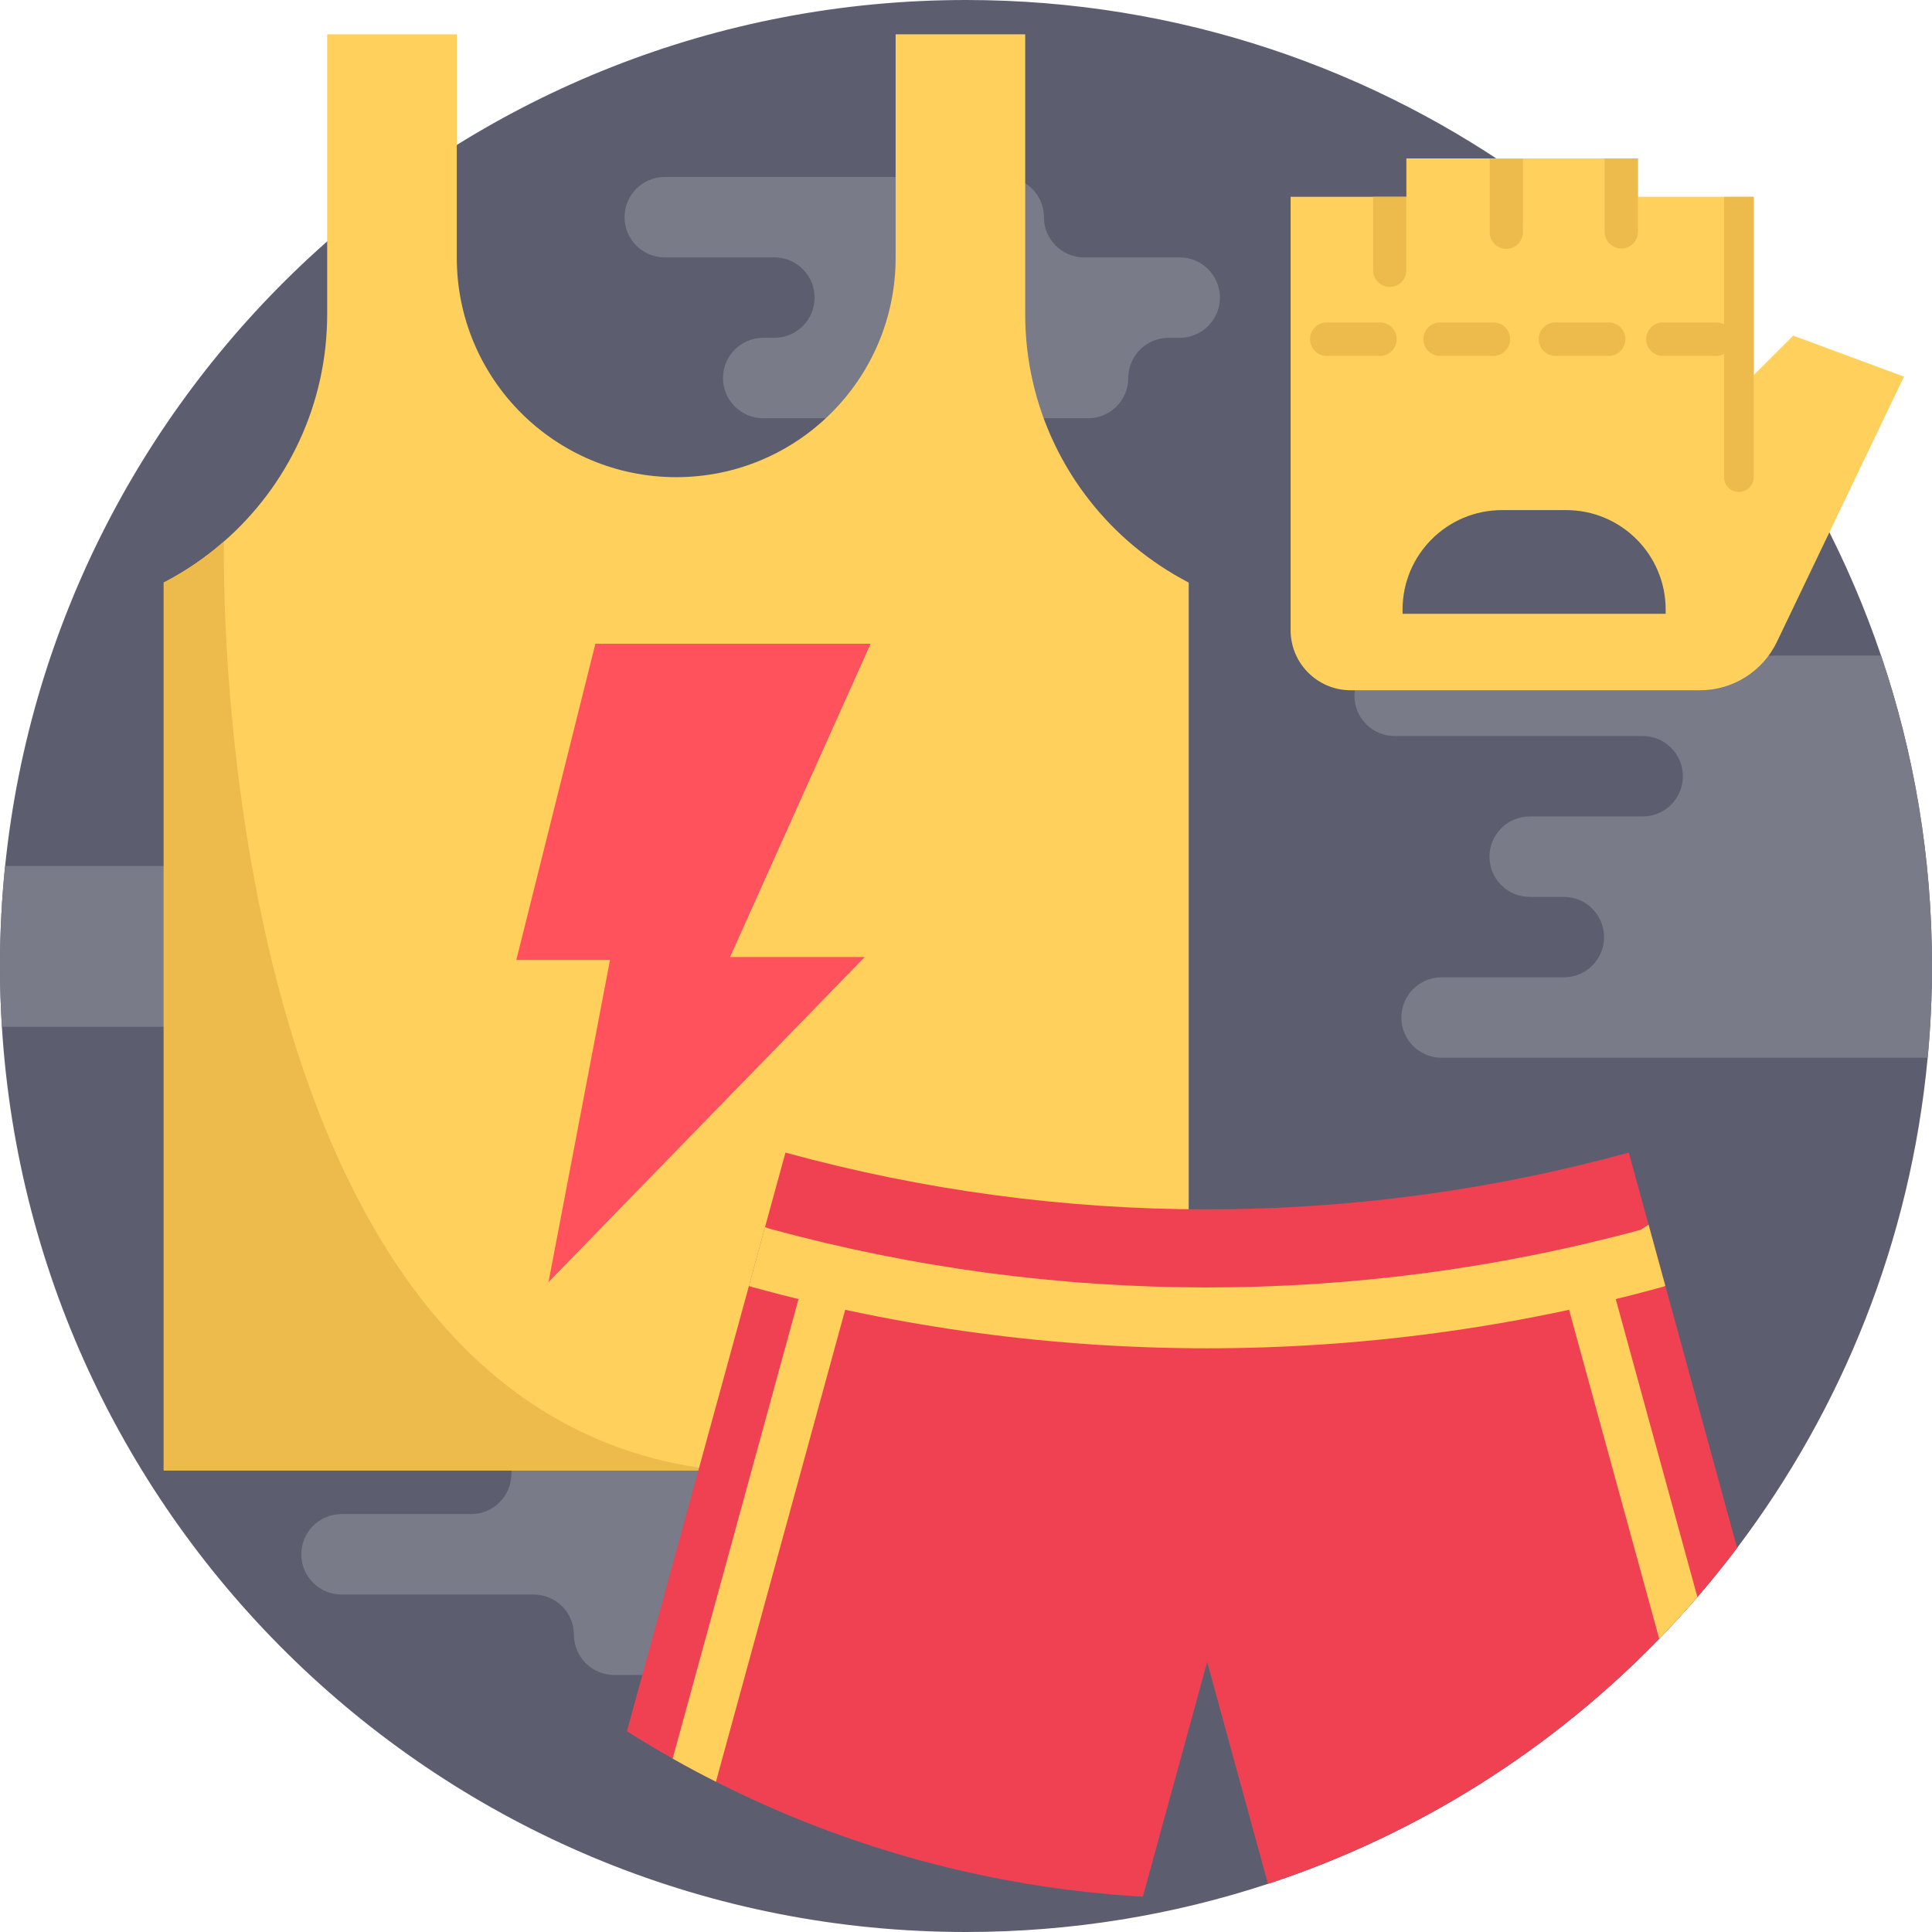 <?xml version="1.0" encoding="iso-8859-1"?>
<!-- Generator: Adobe Illustrator 19.0.0, SVG Export Plug-In . SVG Version: 6.00 Build 0)  -->
<svg xmlns="http://www.w3.org/2000/svg" xmlns:xlink="http://www.w3.org/1999/xlink" version="1.1" id="Capa_1" x="0px" y="0px" viewBox="0 0 512 512" style="enable-background:new 0 0 512 512;" xml:space="preserve">
<path style="fill:#5C5E70;" d="M512,256c0,8.202-0.387,16.311-1.149,24.315c-4.556,48.515-22.664,93.079-50.5,129.902  c-3.365,4.451-6.875,8.798-10.522,13.019c-3.271,3.783-6.646,7.471-10.125,11.055c-28.484,29.351-63.937,51.89-103.685,64.951  C310.847,507.528,283.941,512,256,512C120.027,512,8.819,405.995,0.502,272.112C0.167,266.783,0,261.413,0,256  c0-8.955,0.46-17.805,1.358-26.52C14.629,100.561,123.57,0,256,0c112.609,0,208.238,72.704,242.5,173.735  C507.256,199.555,512,227.224,512,256z"/>
<g>
	<path style="fill:#797B89;" d="M512,256c0,8.202-0.387,16.311-1.149,24.315H382.036c-2.947,0-5.601-1.191-7.534-3.114   c-1.933-1.933-3.124-4.598-3.124-7.544c0-5.883,4.775-10.658,10.658-10.658h32.402c2.936,0,5.611-1.191,7.534-3.114   c1.933-1.933,3.124-4.598,3.124-7.544c0-5.883-4.775-10.658-10.658-10.658h-9.049c-2.936,0-5.611-1.191-7.534-3.114   c-1.933-1.933-3.124-4.598-3.124-7.544c0-5.883,4.775-10.658,10.658-10.658h29.936c2.947,0,5.611-1.191,7.544-3.124   c1.923-1.933,3.114-4.587,3.114-7.534c0-5.883-4.765-10.658-10.658-10.658h-65.724c-2.947,0-5.601-1.191-7.534-3.124   c-1.933-1.933-3.124-4.587-3.124-7.534c0-5.883,4.775-10.658,10.658-10.658H498.5C507.256,199.555,512,227.224,512,256z"/>
	<path style="fill:#797B89;" d="M276.647,57.554L276.647,57.554c0-5.887-4.772-10.659-10.658-10.659h-89.817   c-5.886,0-10.658,4.772-10.658,10.658l0,0c0,5.886,4.772,10.658,10.658,10.658h29.052c5.886,0,10.658,4.772,10.658,10.658l0,0   c0,5.886-4.772,10.658-10.658,10.658h-2.962c-5.886,0-10.658,4.772-10.658,10.658l0,0c0,5.886,4.772,10.658,10.658,10.658h86.084   c5.887,0,10.658-4.772,10.658-10.658l0,0c0-5.886,4.772-10.658,10.658-10.658h2.962c5.886,0,10.658-4.772,10.658-10.658l0,0   c0-5.886-4.772-10.658-10.658-10.658h-25.318C281.419,68.212,276.647,63.441,276.647,57.554z"/>
	<path style="fill:#797B89;" d="M202.424,411.906L202.424,411.906c0-5.887,4.772-10.658,10.658-10.658h34.347   c5.887,0,10.658-4.772,10.658-10.658l0,0c0-5.887-4.772-10.658-10.658-10.658H146.174c-5.887,0-10.658,4.772-10.658,10.658l0,0   c0,5.887-4.772,10.658-10.658,10.658H90.511c-5.887,0-10.658,4.772-10.658,10.658l0,0c0,5.887,4.772,10.658,10.658,10.658h50.927   c5.887,0,10.658,4.772,10.658,10.658l0,0c0,5.887,4.772,10.658,10.658,10.658h101.255c5.886,0,10.658-4.772,10.658-10.658l0,0   c0-5.887-4.772-10.658-10.658-10.658h-50.927C207.196,422.564,202.424,417.793,202.424,411.906z"/>
	<path style="fill:#797B89;" d="M75.933,261.454c0,5.883-4.765,10.658-10.658,10.658H0.502C0.167,266.783,0,261.413,0,256   c0-8.955,0.46-17.805,1.358-26.52h42.611c5.883,0,10.648,4.775,10.648,10.658c0,2.936,1.191,5.611,3.124,7.534   c1.923,1.933,4.598,3.124,7.534,3.124c2.947,0,5.611,1.191,7.534,3.124C74.742,255.843,75.933,258.518,75.933,261.454z"/>
</g>
<path style="fill:#FFD15C;" d="M315.018,154.388v235.293H43.387V154.388c5.762-2.98,11.127-6.647,15.969-10.894  c16.772-14.677,27.351-36.232,27.351-60.255V9.098h34.347v59.207c0,16.062,6.507,30.599,17.028,41.121  c10.522,10.522,25.059,17.028,41.121,17.028c32.112,0,58.149-26.037,58.149-58.149V9.098h34.335v74.141  c0,24.698,11.197,46.788,28.783,61.478C304.939,148.44,309.815,151.687,315.018,154.388z"/>
<path style="fill:#EDBB4C;" d="M191.144,389.681H43.387V154.388c5.762-2.98,11.127-6.647,15.969-10.894  C59.356,143.494,53.805,375.982,191.144,389.681z"/>
<polygon style="fill:#FF525D;" points="157.78,170.6 230.718,170.6 193.472,253.625 229.165,253.625 145.365,339.754   161.659,254.401 136.829,254.401 "/>
<path style="fill:#EF4152;" d="M460.351,410.216c-3.365,4.451-6.875,8.798-10.522,13.019c-3.271,3.783-6.646,7.471-10.125,11.055  c-28.484,29.351-63.937,51.89-103.685,64.951l-16.112-58.807l-17.042,62.213c-40.532-2.351-78.806-13.072-113.131-30.48  c-3.877-1.944-7.701-3.981-11.473-6.123c-4.096-2.309-8.14-4.733-12.121-7.241l32.329-118l4.274-15.611l5.413-19.738  c73.153,20.052,150.35,20.052,223.493,0l5.235,19.08l4.451,16.238L460.351,410.216z"/>
<g>
	<path style="fill:#FFD15C;" d="M449.829,423.236c-3.271,3.783-6.646,7.471-10.125,11.055l-23.886-87.176l-3.73-13.615l12.236-3.333   l3.866,14.106L449.829,423.236z"/>
	<path style="fill:#FFD15C;" d="M227.71,333.505l-37.978,138.668c-3.872-1.948-7.699-3.988-11.468-6.131l37.217-135.88   L227.71,333.505z"/>
	<path style="fill:#FFD15C;" d="M441.332,340.778c-0.323,0.139-0.669,0.254-1.015,0.346c-39.384,10.8-79.898,16.194-120.412,16.194   s-81.039-5.394-120.423-16.194c-0.184-0.046-0.369-0.103-0.553-0.162l-0.461-0.162l4.276-15.606l1.279,0.449   c75.495,20.632,155.267,20.723,230.796,0.265l2.064-1.372L441.332,340.778z"/>
	<path style="fill:#FFD15C;" d="M464.753,99.412l10.468-10.464l29.35,10.866L470.9,170.091   c-3.755,7.844-11.677,12.833-20.373,12.833h-92.576c-8.796,0-15.928-7.132-15.928-15.928V52.161h30.682V41.989h61.366v10.172   h30.682L464.753,99.412L464.753,99.412z M441.421,162.672v-1.127c0-14.562-11.801-26.362-26.358-26.362h-17.009   c-14.556,0-26.362,11.801-26.362,26.362v1.127H441.421z"/>
</g>
<g>
	<path style="fill:#EDBB4C;" d="M368.295,76.037L368.295,76.037c2.436,0,4.409-1.974,4.409-4.409V52.161h-8.819v19.466   C363.886,74.063,365.86,76.037,368.295,76.037z"/>
	<path style="fill:#EDBB4C;" d="M429.661,65.865L429.661,65.865c2.436,0,4.409-1.974,4.409-4.409V41.989h-8.819v19.466   C425.252,63.891,427.225,65.865,429.661,65.865z"/>
	<path style="fill:#EDBB4C;" d="M399.182,65.954L399.182,65.954c2.436,0,4.409-1.974,4.409-4.409V42.078h-8.819v19.466   C394.773,63.98,396.747,65.954,399.182,65.954z"/>
	<path style="fill:#EDBB4C;" d="M460.817,130.372L460.817,130.372c2.173,0,3.935-1.762,3.935-3.935V52.161h-7.871v74.274   C456.882,128.61,458.643,130.372,460.817,130.372z"/>
	<path style="fill:#EDBB4C;" d="M365.714,85.441h-14.106c-2.452,0-4.441,1.988-4.441,4.441l0,0c0,2.452,1.988,4.441,4.441,4.441   h14.106c2.452,0,4.441-1.988,4.441-4.441l0,0C370.155,87.43,368.167,85.441,365.714,85.441z"/>
	<path style="fill:#EDBB4C;" d="M395.755,85.441h-14.106c-2.452,0-4.441,1.988-4.441,4.441l0,0c0,2.452,1.988,4.441,4.441,4.441   h14.106c2.452,0,4.441-1.988,4.441-4.441l0,0C400.196,87.43,398.207,85.441,395.755,85.441z"/>
	<path style="fill:#EDBB4C;" d="M426.318,85.441h-14.106c-2.452,0-4.441,1.988-4.441,4.441l0,0c0,2.452,1.988,4.441,4.441,4.441   h14.106c2.452,0,4.441-1.988,4.441-4.441l0,0C430.759,87.43,428.771,85.441,426.318,85.441z"/>
	<path style="fill:#EDBB4C;" d="M454.792,85.441h-14.106c-2.452,0-4.441,1.988-4.441,4.441l0,0c0,2.452,1.988,4.441,4.441,4.441   h14.106c2.452,0,4.441-1.988,4.441-4.441l0,0C459.233,87.43,457.244,85.441,454.792,85.441z"/>
</g>
<g>
</g>
<g>
</g>
<g>
</g>
<g>
</g>
<g>
</g>
<g>
</g>
<g>
</g>
<g>
</g>
<g>
</g>
<g>
</g>
<g>
</g>
<g>
</g>
<g>
</g>
<g>
</g>
<g>
</g>
</svg>
